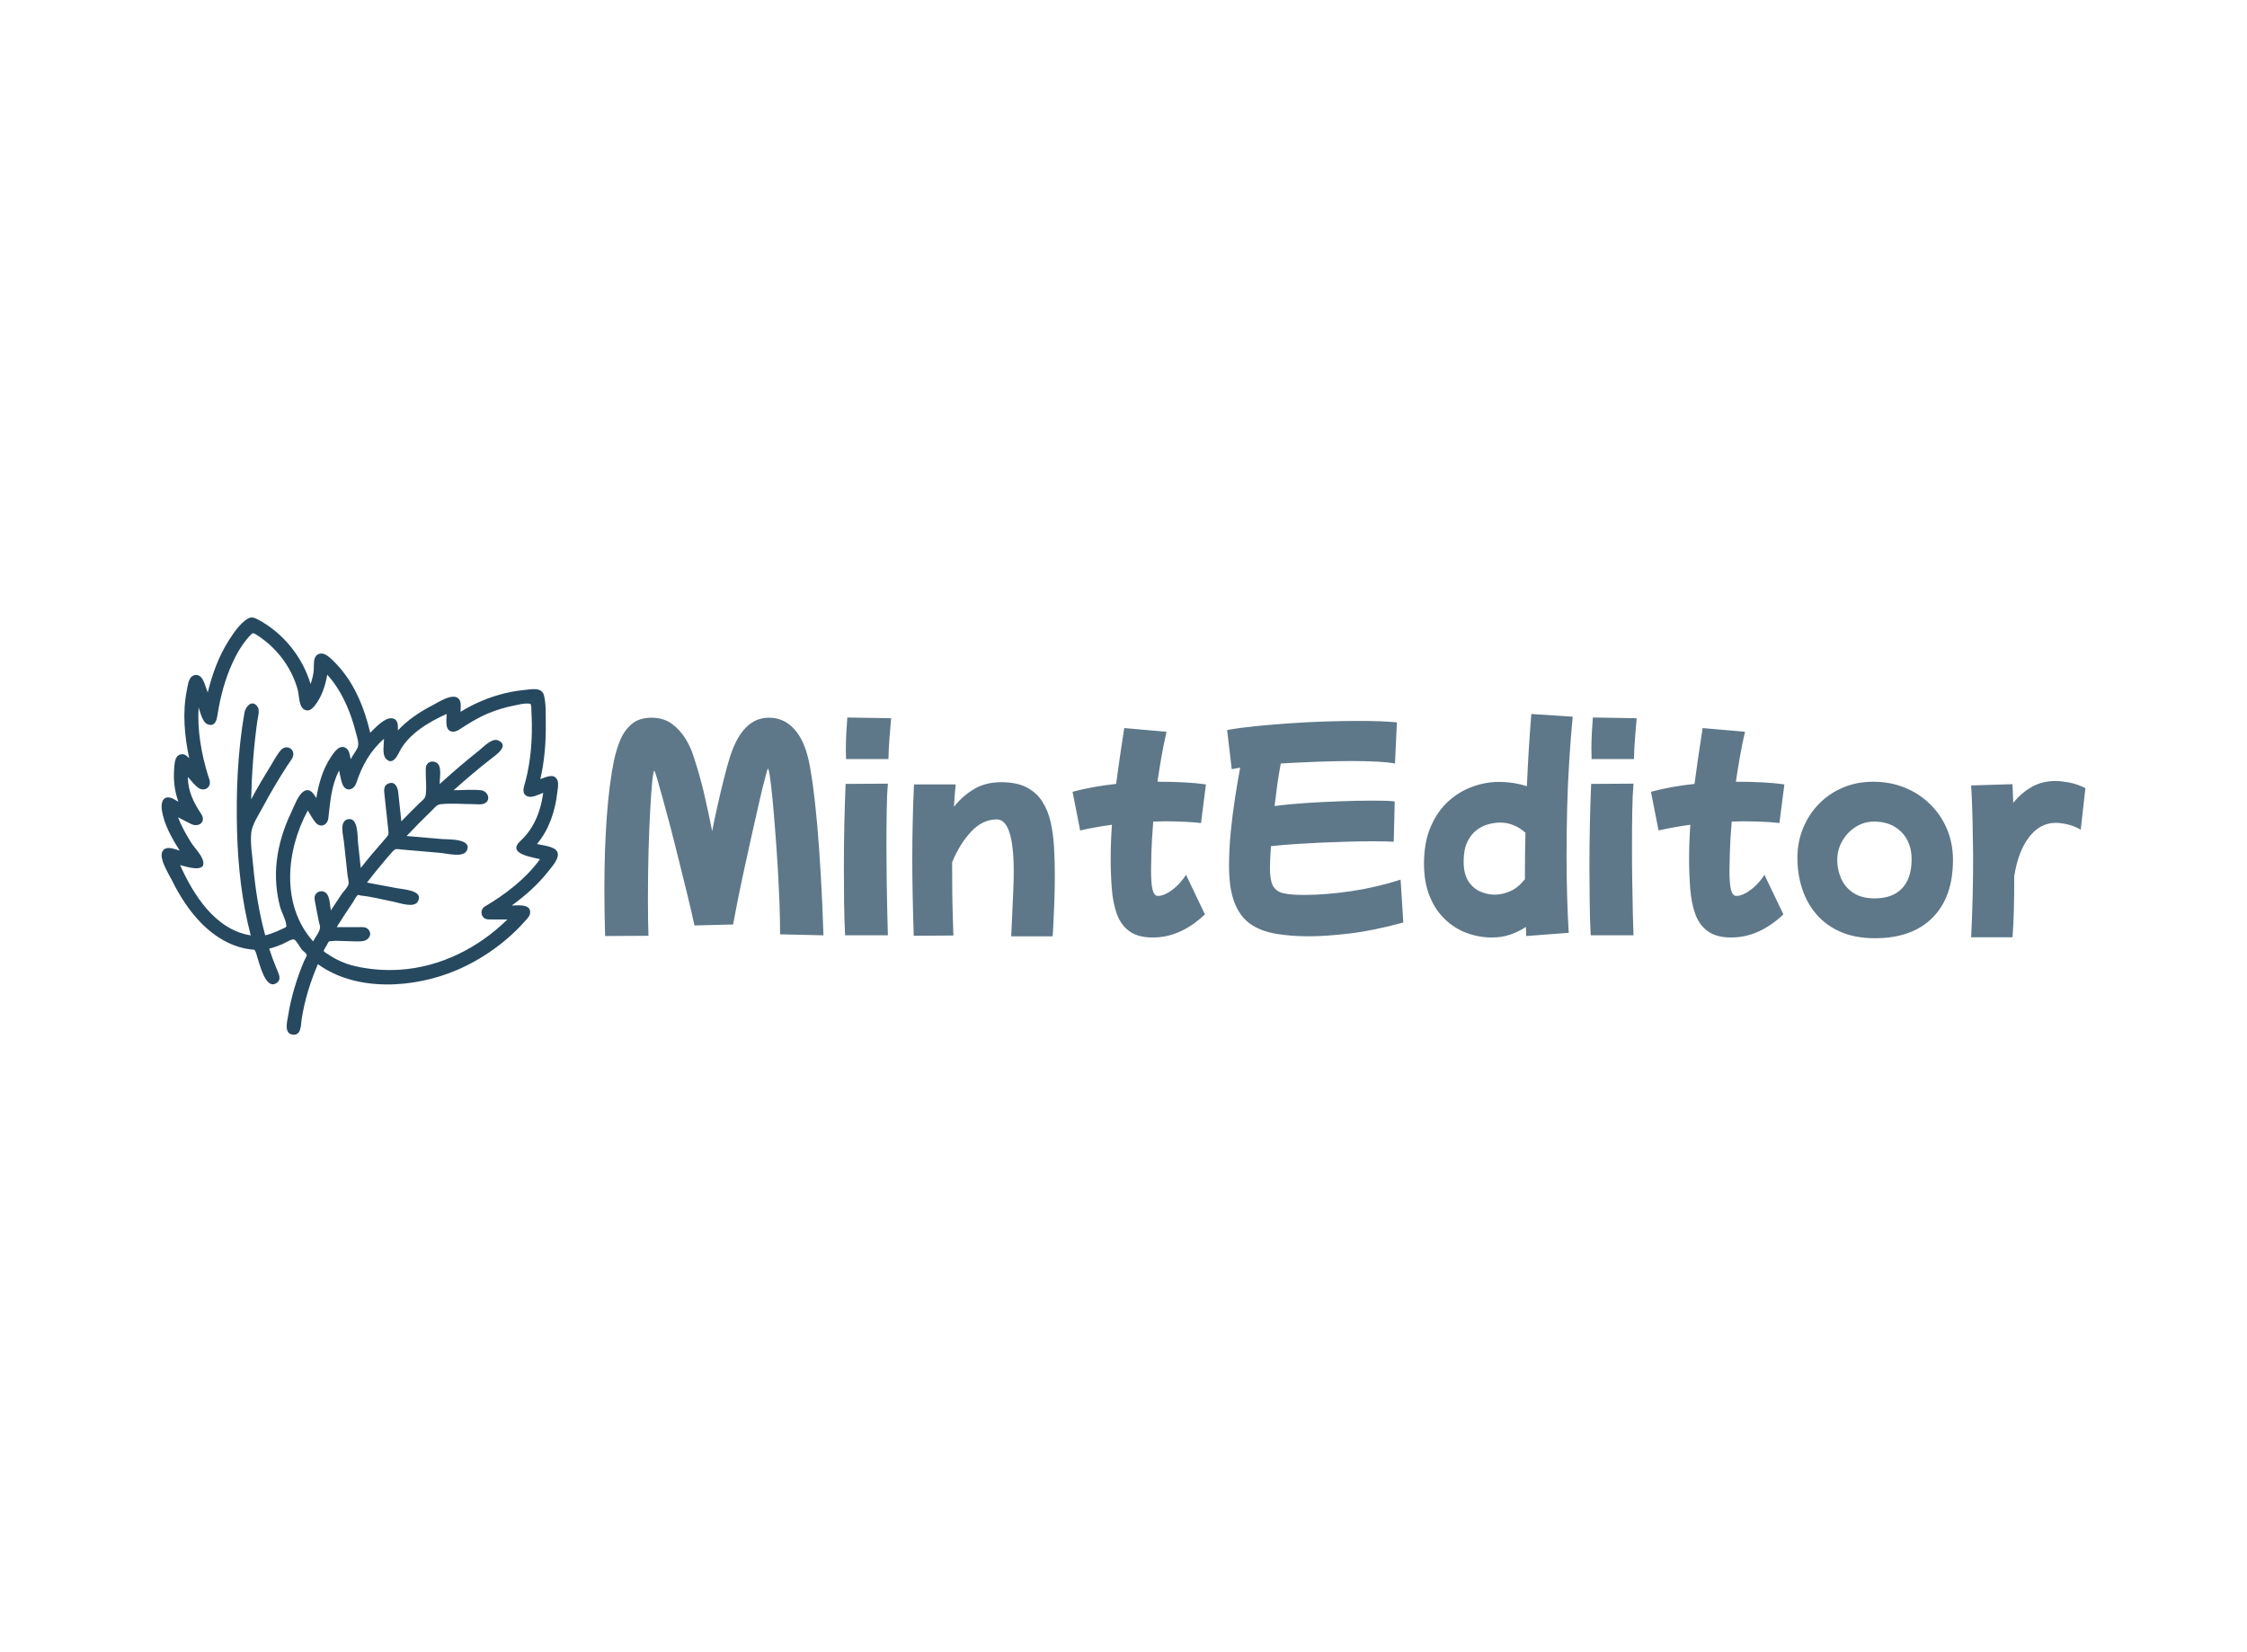 <svg data-v-2cb57da0="" version="1.0" xmlns="http://www.w3.org/2000/svg" xmlns:xlink="http://www.w3.org/1999/xlink" width="100%" height="100%" viewBox="0 0 340 250" preserveAspectRatio="xMidYMid meet" color-interpolation-filters="sRGB" style="margin: auto;">
  <rect data-v-2cb57da0="" x="0" y="0" width="100%" height="100%" fill="#e6eee6" fill-opacity="0" class="background"></rect>
  <rect data-v-2cb57da0="" x="0" y="0" width="100%" height="100%" fill="url(#watermark)" fill-opacity="1" class="watermarklayer"></rect>
  <g data-v-2cb57da0="" fill="#264960" class="icon-text-wrapper icon-svg-group iconsvg" transform="translate(24.45,93.432)">
    <g class="iconsvg-imagesvg" transform="matrix(1,0,0,1,0,0)" opacity="1">
      <g>
        <rect fill="#264960" fill-opacity="0" stroke-width="2" x="0" y="0" width="60" height="63.137" class="image-rect"></rect>
        <svg filter="url(#colors2601996959)" x="0" y="0" width="60" height="63.137" filtersec="colorsf8013354792" class="image-svg-svg primary" style="overflow: visible;">
          <svg xmlns="http://www.w3.org/2000/svg" xmlns:xlink="http://www.w3.org/1999/xlink" version="1.1" x="0px" y="0px" viewBox="3.503 2.013 56.994 59.974" xml:space="preserve">
            <g>
              <g>
                <path d="M60.381,35.704c-0.381-0.82-2.158-0.933-2.927-1.131    c1.745-2.052,2.622-4.755,2.924-7.399c0.058-0.512,0.221-1.242,0.025-1.746    c-0.431-1.111-1.692-0.448-2.464-0.183c0.615-2.648,0.824-5.386,0.784-8.1    c-0.019-1.251,0.053-2.711-0.26-3.936c-0.315-1.234-1.833-0.869-2.795-0.778    c-1.32,0.125-2.626,0.386-3.895,0.765c-1.859,0.555-3.649,1.36-5.299,2.379    c0-0.562,0.153-1.407-0.253-1.863c-0.832-0.937-2.983,0.514-3.825,0.948    c-1.805,0.931-3.531,2.087-4.922,3.58c0-0.703,0.057-1.644-0.891-1.739    c-1.044-0.105-2.418,1.419-3.093,2.081c-0.836-3.595-2.322-7.26-4.931-9.948    c-0.435-0.448-0.942-0.991-1.505-1.285c-0.609-0.318-1.315-0.149-1.545,0.554    c-0.197,0.604-0.069,1.379-0.172,2.017c-0.09,0.564-0.229,1.121-0.421,1.659    c-1.159-3.908-3.962-7.371-7.578-9.281c-0.513-0.271-0.939-0.439-1.502-0.084    c-1.108,0.698-2.017,2.065-2.703,3.146c-1.437,2.265-2.365,4.842-2.998,7.437    c-0.235-0.607-0.412-1.291-0.72-1.863c-0.29-0.537-0.844-0.87-1.44-0.527    c-0.623,0.359-0.708,1.407-0.837,2.04c-0.661,3.225-0.342,6.62,0.339,9.815    c-0.33-0.38-0.745-0.716-1.286-0.556c-0.846,0.251-0.819,1.377-0.879,2.085    c-0.133,1.591,0.061,3.202,0.607,4.705c-0.374-0.194-0.808-0.52-1.227-0.598    c-1.159-0.216-1.273,0.993-1.148,1.814c0.319,2.082,1.451,4.053,2.565,5.805    c-0.664-0.173-1.675-0.656-2.276-0.147c-1.024,0.868,0.656,3.41,1.109,4.328    c1.129,2.287,2.518,4.486,4.322,6.303c1.254,1.263,2.719,2.334,4.372,3.013    c0.634,0.26,1.291,0.462,1.963,0.596c0.283,0.056,0.579,0.07,0.859,0.133    c0.094,0.021,0.265-0.015,0.347,0.033c0.255,0.147,0.339,0.714,0.449,1.036    c0.32,0.938,1.179,4.757,2.745,3.762c0.826-0.525,0.315-1.394,0.032-2.074    c-0.394-0.947-0.743-1.913-1.06-2.889c0.635-0.156,1.253-0.379,1.856-0.632    c0.44-0.185,1.448-0.85,1.749-0.668c0.39,0.235,0.784,1.092,1.103,1.456    c0.16,0.183,0.643,0.523,0.687,0.728c0.042,0.194-0.311,0.716-0.384,0.892    c-1.048,2.511-1.856,5.131-2.286,7.821c-0.134,0.837-0.657,2.638,0.681,2.77    c1.222,0.12,1.136-1.417,1.257-2.217c0.414-2.729,1.249-5.383,2.333-7.917    c5.607,4.059,13.968,3.441,20.051,0.813c3.686-1.593,7.11-4.04,9.768-7.06    c0.27-0.307,0.644-0.659,0.685-1.089c0.132-1.4-1.791-1.094-2.641-1.094    c1.952-1.413,3.788-3.04,5.277-4.942C59.579,37.868,60.787,36.58,60.381,35.704    z M18.397,47.697c-0.882-3.234-1.412-6.56-1.717-9.896    c-0.141-1.549-0.448-3.311-0.289-4.862c0.121-1.177,1.077-2.565,1.627-3.606    c1.091-2.064,2.295-4.07,3.557-6.034c0.231-0.36,0.532-0.721,0.723-1.105    c0.587-1.182-0.818-2.086-1.671-1.098c-0.592,0.686-1.041,1.591-1.517,2.356    c-0.958,1.539-1.878,3.104-2.733,4.703c0.085-3.755,0.364-7.514,0.881-11.235    c0.081-0.58,0.404-1.552,0.034-2.079c-0.787-1.121-1.728-0.01-1.881,0.863    c-0.979,5.61-1.22,11.451-1.059,17.13c0.141,5.001,0.692,10.024,1.966,14.87    c-5.067-0.789-8.243-5.808-10.153-10.104c0.803,0.209,4.027,1.289,3.226-0.828    c-0.318-0.841-1.184-1.68-1.663-2.442c-0.716-1.141-1.39-2.334-1.855-3.602    c0.63,0.326,1.252,0.68,1.894,0.98c1.083,0.507,2.178-0.306,1.423-1.457    c-1.101-1.679-1.882-3.227-1.921-5.317c0.496,0.514,0.983,1.22,1.58,1.611    c0.645,0.423,1.523,0.107,1.596-0.715c0.033-0.369-0.17-0.782-0.276-1.131    c-0.954-3.124-1.55-6.472-1.347-9.744c0.279,0.722,0.539,2.203,1.384,2.446    c1.092,0.315,1.242-0.805,1.359-1.55c0.388-2.476,1.058-4.947,2.091-7.234    c0.631-1.397,1.415-2.747,2.445-3.889c0.492-0.545,0.526-0.559,1.095-0.197    c0.404,0.257,0.794,0.537,1.169,0.835c2.249,1.786,3.922,4.235,4.695,7.007    c0.227,0.812,0.143,2.461,0.967,2.886c0.592,0.305,1.044-0.044,1.404-0.471    c1.049-1.245,1.622-2.978,1.878-4.554c1.211,1.319,2.13,2.894,2.843,4.53    c0.53,1.217,0.944,2.482,1.269,3.768c0.176,0.697,0.53,1.583,0.236,2.22    c-0.26,0.562-0.688,1.072-0.973,1.628c-0.121-0.502-0.167-1.195-0.597-1.533    c-0.971-0.765-1.834,0.598-2.292,1.293c-1.14,1.73-1.73,3.796-2.054,5.825    c-0.391-0.606-0.892-1.478-1.758-0.992c-0.848,0.476-1.439,2.21-1.85,3.059    c-1.071,2.213-1.812,4.599-2.086,7.045c-0.242,2.162-0.083,4.371,0.473,6.474    c0.221,0.839,0.764,1.735,0.892,2.574c0.071,0.464-0.035,0.386-0.518,0.626    c-0.302,0.15-0.61,0.291-0.922,0.42    C19.462,47.384,18.936,47.572,18.397,47.697z M49.965,43.554    c-0.647,0.383-0.642,1.351,0.009,1.727c0.301,0.174,0.637,0.127,0.966,0.134    c0.755,0.015,1.512,0,2.268,0c-4.147,4.093-9.671,6.872-15.528,7.229    c-2.082,0.127-4.201-0.033-6.238-0.487c-0.955-0.213-1.875-0.535-2.747-0.981    c-0.458-0.234-0.901-0.498-1.325-0.791c-0.012-0.009-0.537-0.332-0.554-0.407    c-0.039-0.173,0.341-0.685,0.438-0.873c0.349-0.677,0.197-0.504,0.767-0.584    c0.542-0.077,1.15,0,1.697,0c0.888,0,1.863,0.118,2.744,0    c0.812-0.108,1.406-1.018,0.718-1.707c-0.36-0.36-0.878-0.293-1.34-0.293    c-1.056,0-2.111,0-3.167,0c0.752-1.225,1.551-2.422,2.357-3.612    c0.142-0.21,0.476-0.925,0.705-1.003c0.103-0.035,0.316,0.069,0.425,0.08    c1.561,0.152,3.145,0.591,4.687,0.881c0.82,0.154,2.909,0.957,3.478-0.013    c0.944-1.609-2.081-1.759-2.926-1.918c-1.457-0.274-2.913-0.548-4.37-0.821    c1.157-1.508,2.368-2.975,3.622-4.403c0.485-0.552,0.62-0.408,1.326-0.347    c1.885,0.162,3.77,0.325,5.655,0.487c0.854,0.074,3.215,0.711,3.728-0.314    c0.886-1.772-2.707-1.605-3.541-1.676c-1.699-0.146-3.398-0.293-5.096-0.439    c1.177-1.249,2.383-2.47,3.617-3.663c0.481-0.466,0.706-0.855,1.329-0.916    c1.543-0.152,3.175,0,4.725,0c0.403,0,0.947,0.088,1.345-0.036    c1.214-0.377,0.745-1.847-0.347-1.964c-1.274-0.137-2.632,0-3.915,0    c1.738-1.556,3.52-3.064,5.356-4.502c0.643-0.504,2.776-1.905,1.041-2.664    c-0.888-0.388-2.14,0.979-2.745,1.458c-1.941,1.54-3.824,3.154-5.656,4.822    c0-0.767,0.192-1.783-0.036-2.523c-0.25-0.813-1.385-0.998-1.828-0.239    c-0.189,0.324-0.136,0.753-0.136,1.113c0,1.03,0.129,2.147,0,3.168    c-0.077,0.61-0.515,0.838-0.98,1.292c-0.856,0.836-1.7,1.685-2.529,2.548    c-0.148-1.379-0.297-2.757-0.445-4.136c-0.08-0.746-0.45-1.686-1.414-1.303    c-0.735,0.292-0.63,1.004-0.563,1.622c0.176,1.635,0.352,3.271,0.528,4.906    c0.087,0.81,0.118,0.808-0.465,1.465c-1.197,1.349-2.359,2.727-3.476,4.143    c-0.131-1.217-0.263-2.434-0.394-3.651c-0.094-0.874,0.059-3.736-1.5-3.338    c-1.221,0.312-0.619,2.344-0.526,3.208c0.175,1.619,0.349,3.238,0.524,4.857    c0.037,0.34,0.21,0.908,0.135,1.25c-0.1,0.456-0.751,1.086-1.019,1.481    c-0.514,0.759-1.021,1.522-1.518,2.292c-0.134-0.694-0.128-1.728-0.535-2.321    c-0.424-0.617-1.368-0.573-1.709,0.105c-0.174,0.345-0.085,0.664-0.024,1.016    c0.163,0.932,0.357,1.859,0.536,2.788c0.051,0.268,0.206,0.656,0.178,0.928    c-0.058,0.58-0.731,1.41-0.996,1.938c-4.656-5.217-3.889-13.061-0.765-18.809    c0.357,0.554,0.678,1.209,1.104,1.711c0.735,0.866,1.738,0.392,1.854-0.634    c0.267-2.362,0.425-4.664,1.542-6.831c0.152,0.629,0.241,1.314,0.463,1.921    c0.45,1.231,1.657,0.95,2.021-0.151c0.808-2.443,1.992-4.616,3.972-6.32    c0,0.751-0.292,2.215,0.249,2.828c0.865,0.981,1.56-0.138,1.909-0.858    c1.285-2.649,4.281-4.39,6.842-5.544c0,0.552-0.101,1.207,0.02,1.748    c0.216,0.965,1.079,0.956,1.768,0.512c1.36-0.878,2.673-1.719,4.183-2.342    c1.181-0.488,2.406-0.866,3.659-1.114c0.638-0.126,1.476-0.36,2.131-0.29    c0.427,0.045,0.259-0.054,0.37,0.297c0.069,0.218,0.039,0.533,0.052,0.762    c0.151,2.603,0.068,5.238-0.363,7.812c-0.144,0.863-0.329,1.721-0.568,2.563    c-0.196,0.692-0.489,1.573,0.4,1.907c0.646,0.243,1.621-0.307,2.23-0.516    c-0.347,2.6-1.303,5.099-3.263,6.9c-2.014,1.851,1.596,2.324,2.801,2.634    C55.844,39.58,52.945,41.791,49.965,43.554z"></path>
              </g>
            </g>
          </svg>
        </svg>
        <defs>
          <filter id="colors2601996959">
            <feColorMatrix type="matrix" values="0 0 0 0 0.332  0 0 0 0 0.477  0 0 0 0 0.508  0 0 0 1 0" class="icon-fecolormatrix"></feColorMatrix>
          </filter>
          <filter id="colorsf8013354792">
            <feColorMatrix type="matrix" values="0 0 0 0 0.996  0 0 0 0 0.996  0 0 0 0 0.996  0 0 0 1 0" class="icon-fecolormatrix"></feColorMatrix>
          </filter>
          <filter id="colorsb6158778751">
            <feColorMatrix type="matrix" values="0 0 0 0 0  0 0 0 0 0  0 0 0 0 0  0 0 0 1 0" class="icon-fecolormatrix"></feColorMatrix>
          </filter>
        </defs>
      </g>
    </g>
    <g transform="translate(67,14.603)">
      <g data-gra="path-name" fill-rule="" class="tp-name iconsvg-namesvg" opacity="0.742" transform="matrix(1,0,0,1,0,0)">
        <g transform="scale(1)">
          <g>
            <path d="M8.31 2.68L1.75 2.72Q1.64-0.97 1.64-4.36L1.64-4.36Q1.64-10.47 2.01-15.42 2.38-20.37 3.09-23.84L3.09-23.84Q3.43-25.44 4.04-26.93 4.66-28.42 5.79-29.37 6.93-30.32 8.79-30.32L8.79-30.32Q10.61-30.32 11.88-29.37 13.15-28.42 13.95-27.08 14.75-25.74 15.12-24.51L15.12-24.51Q16.09-21.6 16.76-18.7 17.43-15.79 17.95-13.15L17.95-13.15Q18.32-15.08 18.81-17.23 19.29-19.37 19.78-21.28 20.26-23.2 20.67-24.47L20.67-24.47Q22.57-30.32 26.52-30.32L26.52-30.32Q28.72-30.32 30.24-28.73 31.77-27.15 32.48-24.17L32.48-24.17Q32.81-22.83 33.17-20.26 33.52-17.69 33.84-14.17 34.15-10.65 34.39-6.41 34.64-2.16 34.79 2.61L34.79 2.61 28.23 2.46Q28.23 0.48 28.14-2.12 28.04-4.73 27.88-7.54 27.71-10.35 27.5-13.04 27.3-15.72 27.09-17.88 26.89-20.04 26.7-21.32 26.52-22.61 26.37-22.61L26.37-22.61Q26.33-22.61 25.98-21.28 25.62-19.96 25.12-17.77 24.62-15.57 24.02-12.92 23.43-10.28 22.85-7.62 22.27-4.95 21.82-2.7 21.38-0.45 21.12 0.97L21.12 0.97 15.27 1.12Q14.82-0.97 14.21-3.48 13.59-6 12.94-8.62 12.29-11.25 11.66-13.69 11.02-16.13 10.48-18.06 9.94-20 9.61-21.14 9.27-22.27 9.2-22.27L9.2-22.27Q9.05-22.27 8.88-20.65 8.72-19.03 8.57-16.28 8.42-13.52 8.32-10.06 8.23-6.59 8.23-2.91L8.23-2.91Q8.23-1.15 8.25 0.3 8.27 1.75 8.31 2.68L8.31 2.68ZM44.62-24.06L38.21-24.06Q38.21-24.39 38.19-24.75 38.18-25.1 38.18-25.55L38.18-25.55Q38.18-26.74 38.25-28.08 38.32-29.42 38.4-30.35L38.4-30.35 45.03-30.24Q44.92-28.98 44.79-27.37 44.66-25.77 44.62-24.06L44.62-24.06ZM44.54 2.61L38.06 2.61Q37.95 0.3 37.91-2.33 37.88-4.95 37.88-7.6L37.88-7.6Q37.88-11.06 37.95-14.34 38.03-17.62 38.14-20.3L38.14-20.3 44.54-20.34Q44.39-18.62 44.36-16.11 44.32-13.59 44.32-10.84L44.32-10.84Q44.32-8.12 44.36-5.47 44.39-2.83 44.45-0.69 44.51 1.45 44.54 2.61L44.54 2.61ZM54.45 2.64L48.45 2.68Q48.34-0.6 48.29-3.39 48.23-6.18 48.23-8.9L48.23-8.9Q48.23-11.62 48.29-14.36 48.34-17.09 48.49-20.22L48.49-20.22 54.79-20.22Q54.64-18.55 54.53-16.83L54.53-16.83Q55.79-18.44 57.54-19.5 59.29-20.56 61.68-20.56L61.68-20.56Q64.02-20.56 65.53-19.78 67.04-18.99 67.91-17.62 68.79-16.24 69.18-14.47 69.57-12.7 69.68-10.67 69.8-8.64 69.8-6.59L69.8-6.59Q69.8-4.36 69.72-2.31 69.65-0.26 69.57 1.12 69.5 2.5 69.46 2.76L69.46 2.76 63.2 2.76Q63.28 1.23 63.35-0.5 63.43-2.23 63.5-3.93 63.58-5.62 63.58-7L63.58-7Q63.58-14.93 61.01-14.93L61.01-14.93Q58.88-14.93 57.15-13.09 55.42-11.25 54.26-8.45L54.26-8.45Q54.26-8.08 54.26-7.71L54.26-7.71Q54.26-5.92 54.28-4 54.3-2.09 54.36-0.35 54.41 1.38 54.45 2.64L54.45 2.64ZM84.62 2.94L84.62 2.94Q82.38 2.94 81.08 1.99 79.78 1.04 79.18-0.63 78.58-2.31 78.42-4.47 78.25-6.63 78.25-9.01L78.25-9.01Q78.25-11.47 78.44-14.12L78.44-14.12Q75.94-13.78 73.63-13.26L73.63-13.26 72.48-19.11Q75.57-19.93 79.07-20.3L79.07-20.3Q79.33-22.2 79.63-24.3 79.93-26.41 80.3-28.75L80.3-28.75 86.7-28.19Q86.26-26.26 85.92-24.34 85.59-22.42 85.33-20.63L85.33-20.63Q87.41-20.63 89.26-20.54 91.1-20.45 92.66-20.22L92.66-20.22 91.92-14.38Q90.61-14.53 89.22-14.58 87.82-14.64 86.41-14.64L86.41-14.64Q85.55-14.64 84.69-14.6L84.69-14.6Q84.47-11.88 84.41-9.94 84.36-8.01 84.36-7.19L84.36-7.19Q84.36-5.14 84.6-4.25 84.84-3.35 85.4-3.35L85.4-3.35Q86.03-3.35 86.82-3.78 87.6-4.21 88.36-4.95 89.12-5.7 89.65-6.55L89.65-6.55 92.51-0.56Q88.83 2.94 84.62 2.94ZM108.27 2.76L108.27 2.76Q105.44 2.76 103.18 2.36 100.93 1.97 99.37 0.88 97.8-0.22 96.98-2.35 96.16-4.47 96.16-7.9L96.16-7.9Q96.16-10.39 96.42-13.07 96.69-15.75 97.08-18.27 97.47-20.78 97.84-22.76L97.84-22.76Q97.09-22.64 96.57-22.53L96.57-22.53 95.87-28.45Q97.69-28.79 100.09-29.03 102.5-29.27 105.2-29.46 107.9-29.65 110.58-29.74 113.26-29.83 115.61-29.83L115.61-29.83Q117.47-29.83 119.01-29.78 120.56-29.72 121.56-29.61L121.56-29.61 121.27-23.39Q120.26-23.58 118.55-23.67 116.83-23.76 114.71-23.76L114.71-23.76Q112.22-23.76 109.39-23.65 106.55-23.54 103.99-23.39L103.99-23.39Q103.69-21.82 103.46-20.19 103.24-18.55 103.05-16.95L103.05-16.95Q105.21-17.24 107.8-17.41 110.39-17.58 112.96-17.67 115.53-17.77 117.58-17.77L117.58-17.77Q118.77-17.77 119.7-17.75 120.63-17.73 121.23-17.65L121.23-17.65 121.08-11.55Q120.6-11.58 119.76-11.6 118.92-11.62 117.8-11.62L117.8-11.62Q116.2-11.62 114.23-11.56 112.25-11.51 110.15-11.42 108.04-11.32 106.07-11.19 104.1-11.06 102.5-10.88L102.5-10.88Q102.35-8.79 102.35-7.52L102.35-7.52Q102.35-5.7 102.83-4.84 103.31-3.99 104.45-3.74 105.59-3.5 107.45-3.5L107.45-3.5Q110.76-3.5 114.58-4.06 118.4-4.62 122.12-5.81L122.12-5.81 122.53 0.67Q118.06 1.9 114.43 2.33 110.8 2.76 108.27 2.76ZM135.94 2.94L135.94 2.94Q134 2.94 132.16 2.27 130.32 1.6 128.85 0.2 127.37-1.19 126.52-3.3 125.66-5.4 125.66-8.23L125.66-8.23Q125.66-11.43 126.65-13.76 127.64-16.09 129.27-17.6 130.91-19.11 132.92-19.85 134.93-20.6 136.95-20.6L136.95-20.6Q138.14-20.6 139.22-20.43 140.3-20.26 141.23-19.96L141.23-19.96Q141.34-22.68 141.51-25.44 141.68-28.19 141.9-30.88L141.9-30.88 148.16-30.47Q147.86-27.37 147.64-23.82 147.41-20.26 147.32-16.57 147.23-12.89 147.23-9.39L147.23-9.39Q147.23-6.11 147.32-3.15 147.41-0.19 147.56 2.23L147.56 2.23 141.12 2.72Q141.08 2.01 141.08 1.34L141.08 1.34Q140 2.05 138.72 2.5 137.43 2.94 135.94 2.94ZM131.66-8.57L131.66-8.57Q131.66-6.63 132.4-5.53 133.15-4.43 134.23-3.99 135.31-3.54 136.31-3.54L136.31-3.54Q137.5-3.54 138.7-4.06 139.89-4.58 140.93-5.88L140.93-5.88Q140.93-6.33 140.93-6.74L140.93-6.74Q140.93-9.76 141.01-12.92L141.01-12.92Q139.26-14.45 137.21-14.45L137.21-14.45Q136.35-14.45 135.38-14.19 134.41-13.93 133.58-13.28 132.74-12.63 132.2-11.49 131.66-10.35 131.66-8.57ZM157.43-24.06L151.02-24.06Q151.02-24.39 151.01-24.75 150.99-25.1 150.99-25.55L150.99-25.55Q150.99-26.74 151.06-28.08 151.14-29.42 151.21-30.35L151.21-30.35 157.84-30.24Q157.73-28.98 157.6-27.37 157.47-25.77 157.43-24.06L157.43-24.06ZM157.36 2.61L150.88 2.61Q150.76 0.3 150.73-2.33 150.69-4.95 150.69-7.6L150.69-7.6Q150.69-11.06 150.76-14.34 150.84-17.62 150.95-20.3L150.95-20.3 157.36-20.34Q157.21-18.62 157.17-16.11 157.13-13.59 157.13-10.84L157.13-10.84Q157.13-8.12 157.17-5.47 157.21-2.83 157.26-0.69 157.32 1.45 157.36 2.61L157.36 2.61ZM172.14 2.94L172.14 2.94Q169.91 2.94 168.6 1.99 167.3 1.04 166.7-0.63 166.11-2.31 165.94-4.47 165.77-6.63 165.77-9.01L165.77-9.01Q165.77-11.47 165.96-14.12L165.96-14.12Q163.46-13.78 161.15-13.26L161.15-13.26 160-19.11Q163.09-19.93 166.59-20.3L166.59-20.3Q166.85-22.2 167.15-24.3 167.45-26.41 167.82-28.75L167.82-28.75 174.23-28.19Q173.78-26.26 173.45-24.34 173.11-22.42 172.85-20.63L172.85-20.63Q174.93-20.63 176.78-20.54 178.62-20.45 180.19-20.22L180.19-20.22 179.44-14.38Q178.14-14.53 176.74-14.58 175.34-14.64 173.93-14.64L173.93-14.64Q173.07-14.64 172.22-14.6L172.22-14.6Q171.99-11.88 171.94-9.94 171.88-8.01 171.88-7.19L171.88-7.19Q171.88-5.14 172.12-4.25 172.36-3.35 172.92-3.35L172.92-3.35Q173.56-3.35 174.34-3.78 175.12-4.21 175.88-4.95 176.65-5.7 177.17-6.55L177.17-6.55 180.04-0.56Q176.35 2.94 172.14 2.94ZM193.89 3.05L193.89 3.05Q190.91 3.05 188.7 2.09 186.48 1.12 185.03-0.58 183.58-2.27 182.87-4.47 182.16-6.67 182.16-9.09L182.16-9.09Q182.16-11.55 183.04-13.65 183.91-15.75 185.46-17.32 187-18.88 189.09-19.76 191.17-20.63 193.63-20.63L193.63-20.63Q196.2-20.63 198.4-19.74 200.6-18.85 202.23-17.24 203.87-15.64 204.79-13.48 205.7-11.32 205.7-8.79L205.7-8.79Q205.7-3.17 202.61-0.06 199.52 3.05 193.89 3.05ZM193.85-2.98L193.85-2.98Q196.57-2.98 198.01-4.51 199.44-6.03 199.44-8.9L199.44-8.9Q199.44-11.47 197.88-13.04 196.31-14.6 193.78-14.6L193.78-14.6Q192.25-14.6 190.99-13.8 189.72-13 188.96-11.68 188.19-10.35 188.19-8.75L188.19-8.75Q188.19-7.34 188.77-6 189.35-4.66 190.61-3.82 191.88-2.98 193.85-2.98ZM214.71 2.91L208.45 2.91Q208.6-0.19 208.68-3.28 208.75-6.37 208.75-9.39L208.75-9.39Q208.72-12.14 208.66-14.84 208.6-17.54 208.45-20.07L208.45-20.07 214.71-20.26Q214.75-18.88 214.82-17.43L214.82-17.43Q216.01-18.92 217.6-19.83 219.18-20.74 221.23-20.74L221.23-20.74Q222.01-20.74 223.24-20.52 224.47-20.3 225.74-19.66L225.74-19.66 225.03-13.37Q224.1-13.93 223.04-14.17 221.97-14.41 221.27-14.41L221.27-14.41Q218.88-14.41 217.23-12.27 215.57-10.13 214.97-6.33L214.97-6.33Q214.97-3.72 214.92-1.36 214.86 1.01 214.71 2.91L214.71 2.91Z" transform="translate(-1.64, 30.88)"></path>
          </g> <!----> <!----> <!----> <!----> <!----> <!----> <!---->
        </g>
      </g> <!---->
    </g>
  </g>
  <defs v-gra="od"></defs>
</svg>
